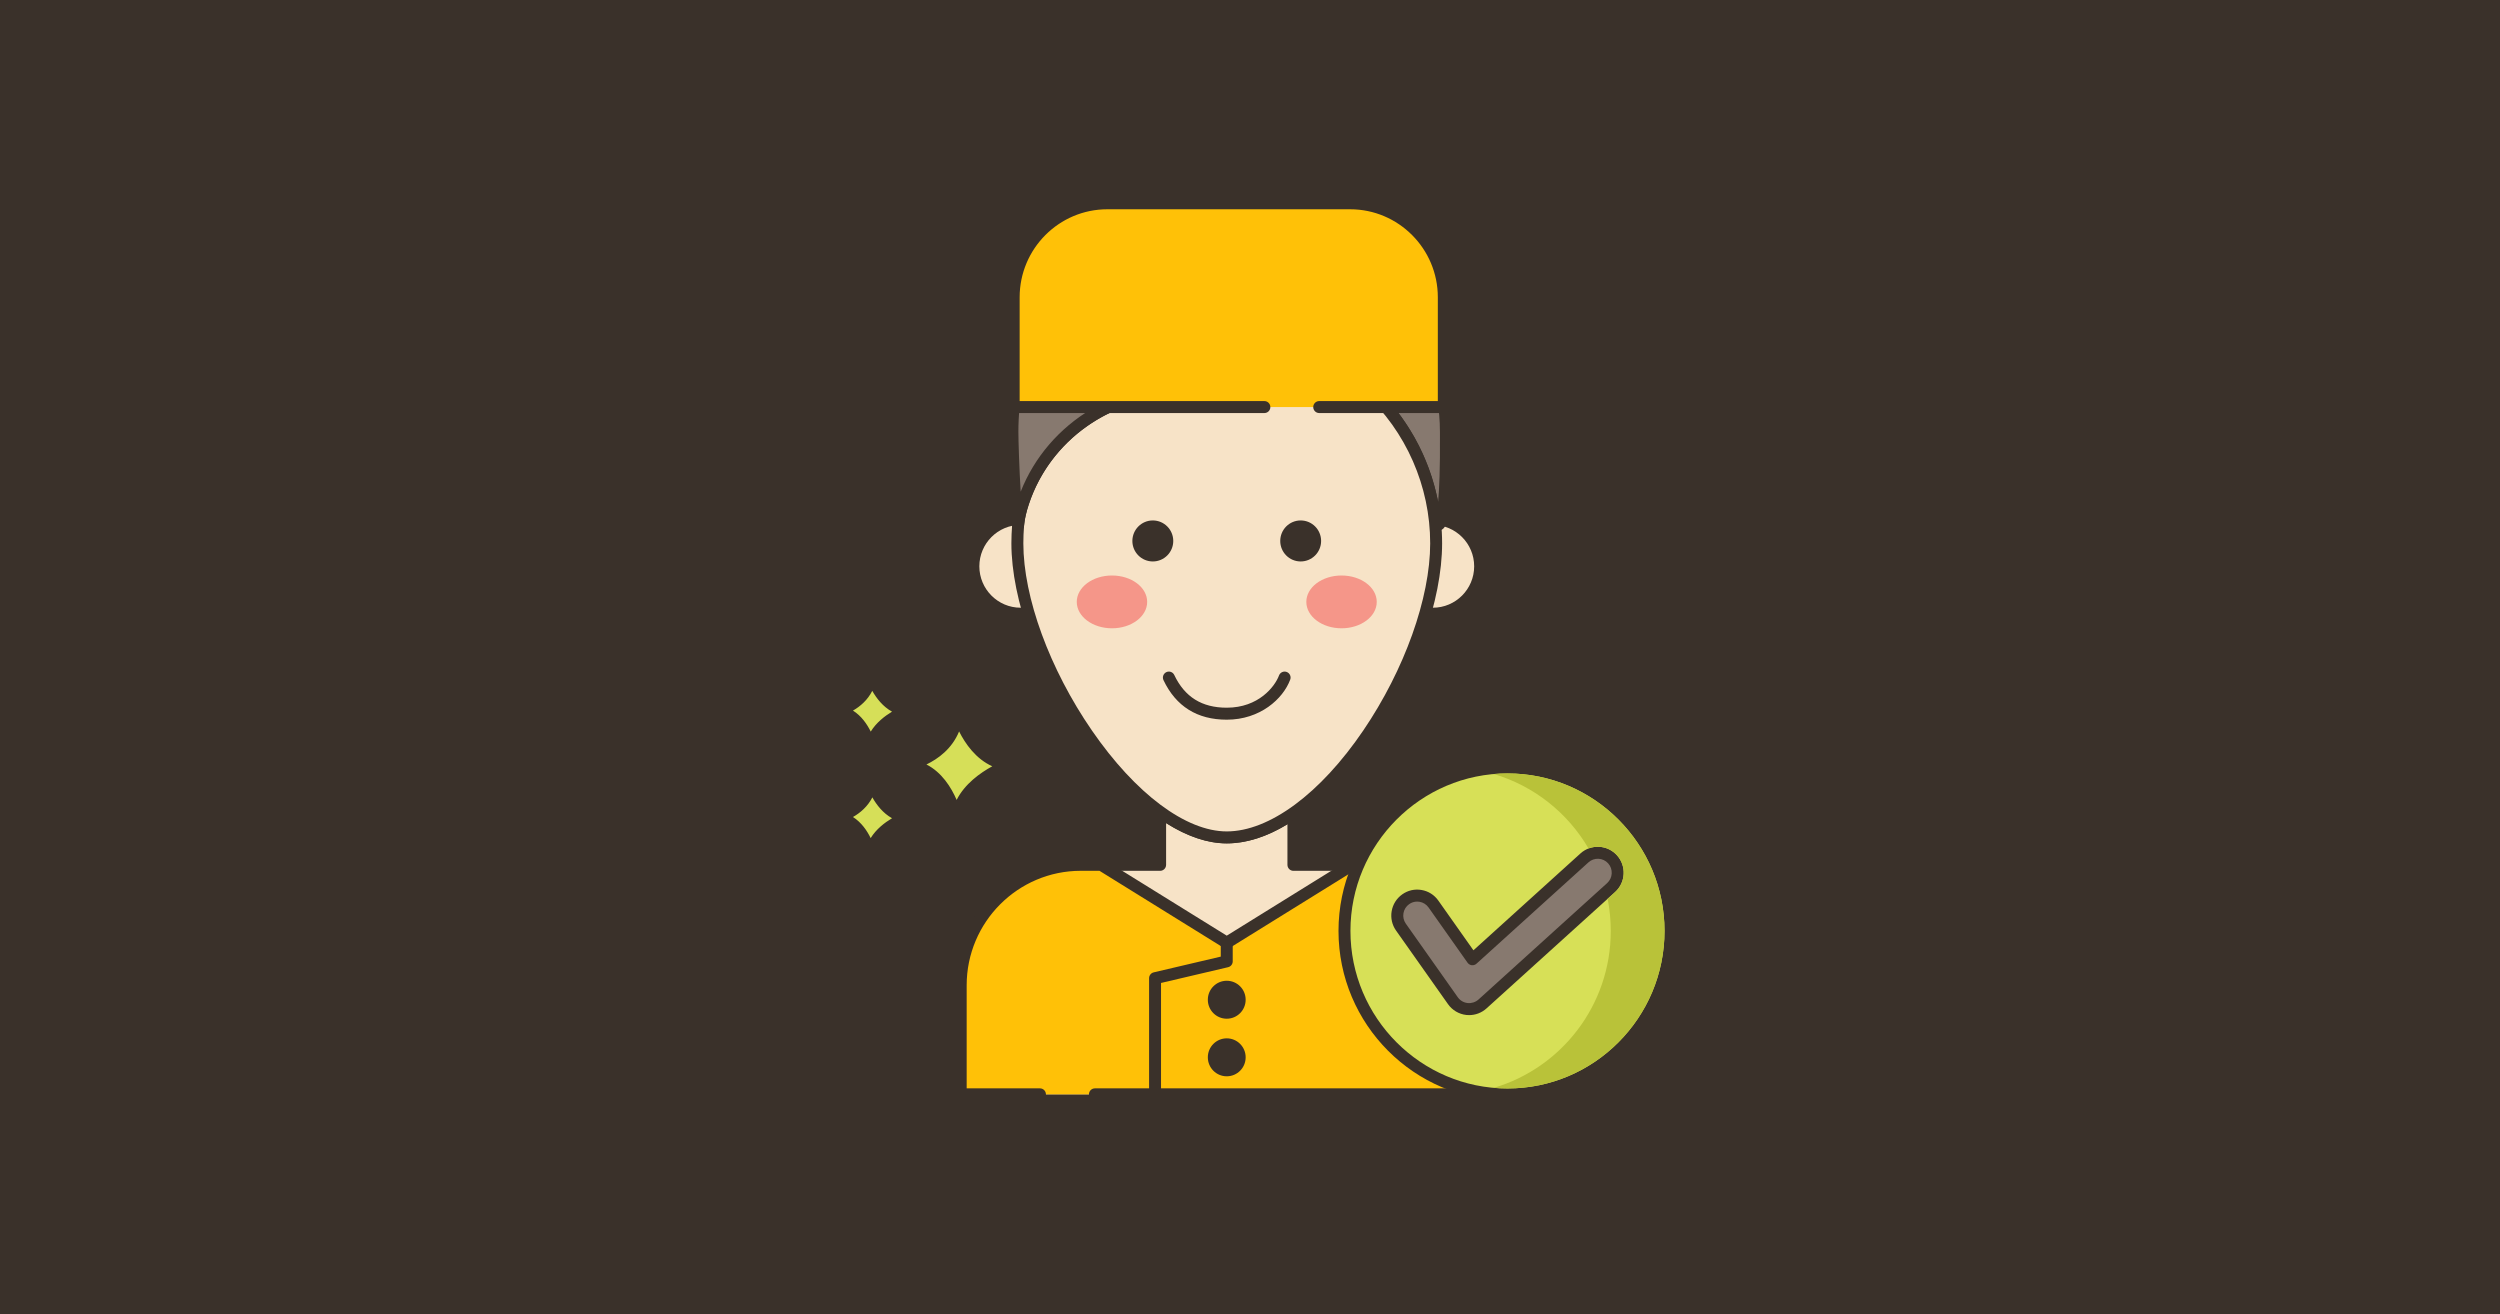 <svg width="175" height="92" viewBox="0 0 175 92" fill="none" xmlns="http://www.w3.org/2000/svg">
<rect width="175" height="92" fill="#3A312A"/>
<path d="M67.036 49.816C66.765 53.05 63.405 53.561 63.405 53.561C66.29 53.697 67.009 57.492 67.009 57.492C67.07 54.786 70.722 53.521 70.722 53.521C67.986 53.357 67.036 49.816 67.036 49.816Z" fill="#D6DF58"/>
<path d="M70.747 53.102C68.348 52.958 67.448 49.74 67.439 49.707C67.386 49.51 67.199 49.38 66.998 49.399C66.796 49.417 66.636 49.578 66.619 49.781C66.379 52.638 63.465 53.127 63.342 53.146C63.13 53.178 62.976 53.367 62.987 53.582C62.998 53.798 63.171 53.969 63.386 53.98C65.902 54.099 66.591 57.536 66.598 57.571C66.636 57.77 66.809 57.911 67.008 57.911C67.02 57.911 67.032 57.911 67.043 57.91C67.256 57.892 67.422 57.716 67.427 57.502C67.481 55.122 70.826 53.929 70.859 53.917C71.048 53.852 71.164 53.661 71.136 53.463C71.109 53.265 70.946 53.114 70.747 53.102ZM66.965 55.995C66.587 55.12 65.931 54.064 64.85 53.513C65.667 53.12 66.637 52.419 67.137 51.2C67.569 52.059 68.307 53.124 69.46 53.639C68.621 54.097 67.53 54.871 66.965 55.995Z" fill="#3A312A"/>
<path d="M60.987 54.565C60.795 56.852 58.419 57.213 58.419 57.213C60.459 57.31 60.968 59.994 60.968 59.994C61.011 58.08 63.594 57.185 63.594 57.185C61.659 57.069 60.987 54.565 60.987 54.565Z" fill="#D6DF58"/>
<path d="M63.619 56.767C62.011 56.67 61.396 54.477 61.39 54.455C61.337 54.259 61.152 54.129 60.949 54.147C60.747 54.165 60.587 54.327 60.57 54.53C60.409 56.451 58.438 56.785 58.356 56.798C58.143 56.831 57.99 57.02 58.001 57.235C58.012 57.451 58.184 57.622 58.399 57.632C60.082 57.712 60.552 60.05 60.557 60.073C60.594 60.272 60.768 60.414 60.967 60.414C60.979 60.414 60.99 60.413 61.002 60.413C61.215 60.395 61.381 60.219 61.386 60.004C61.422 58.407 63.709 57.59 63.731 57.582C63.92 57.516 64.036 57.326 64.008 57.128C63.981 56.93 63.818 56.778 63.619 56.767ZM60.947 58.667C60.689 58.139 60.294 57.563 59.707 57.19C60.224 56.899 60.738 56.455 61.065 55.816C61.36 56.34 61.805 56.921 62.443 57.276C61.926 57.584 61.33 58.042 60.947 58.667Z" fill="#3A312A"/>
<path d="M60.976 47.111C60.793 49.398 58.419 49.769 58.419 49.769C60.459 49.857 60.978 52.54 60.978 52.54C61.014 50.626 63.594 49.72 63.594 49.72C61.658 49.612 60.976 47.111 60.976 47.111Z" fill="#D6DF58"/>
<path d="M63.617 49.302C62.015 49.212 61.39 47.037 61.379 47C61.326 46.804 61.14 46.672 60.937 46.693C60.735 46.712 60.576 46.874 60.559 47.077C60.406 48.999 58.436 49.341 58.354 49.355C58.142 49.388 57.989 49.577 58.001 49.792C58.013 50.008 58.185 50.179 58.4 50.188C60.083 50.261 60.563 52.597 60.567 52.62C60.606 52.818 60.779 52.959 60.977 52.959C60.989 52.959 61.002 52.959 61.014 52.958C61.227 52.939 61.392 52.763 61.396 52.548C61.426 50.951 63.709 50.124 63.731 50.117C63.92 50.05 64.035 49.86 64.008 49.662C63.98 49.464 63.816 49.313 63.617 49.302ZM60.952 51.212C60.692 50.686 60.296 50.111 59.707 49.741C60.223 49.447 60.734 49.001 61.059 48.36C61.356 48.883 61.803 49.463 62.442 49.816C61.928 50.126 61.333 50.587 60.952 51.212Z" fill="#3A312A"/>
<path d="M96.091 60.538H90.538V56.918C89.002 57.986 87.414 58.616 85.871 58.616C84.392 58.616 82.832 57.98 81.302 56.899H81.208V60.538H75.653C71.012 60.538 67.249 64.311 67.249 68.967V76.605H104.494V68.967C104.494 64.311 100.732 60.538 96.091 60.538Z" fill="#F7E3C7"/>
<path d="M96.091 60.118H90.957V56.919C90.957 56.763 90.871 56.62 90.733 56.547C90.595 56.475 90.429 56.485 90.301 56.574C88.752 57.651 87.262 58.197 85.873 58.197C84.541 58.197 83.085 57.645 81.544 56.557C81.474 56.507 81.389 56.48 81.303 56.48H81.209C80.978 56.48 80.791 56.668 80.791 56.9V60.119H75.654C70.79 60.119 66.832 64.088 66.832 68.968V76.606C66.832 76.838 67.019 77.026 67.25 77.026H72.797C73.028 77.026 73.215 76.838 73.215 76.606C73.215 76.375 73.028 76.187 72.797 76.187H67.668V68.968C67.668 64.551 71.251 60.958 75.654 60.958H81.209C81.44 60.958 81.627 60.77 81.627 60.538V57.621C83.109 58.561 84.534 59.036 85.872 59.036C87.233 59.036 88.659 58.585 90.121 57.692V60.538C90.121 60.77 90.308 60.958 90.539 60.958H96.091C100.494 60.958 104.076 64.551 104.076 68.968V76.187H76.644C76.413 76.187 76.226 76.375 76.226 76.606C76.226 76.838 76.413 77.026 76.644 77.026H104.495C104.726 77.026 104.913 76.838 104.913 76.606V68.968C104.913 64.088 100.955 60.118 96.091 60.118Z" fill="#3A312A"/>
<path d="M96.09 60.537H94.595L94.626 60.559L85.872 65.99L77.118 60.559L77.148 60.537H75.654C71.012 60.537 67.249 64.312 67.249 68.968V76.605H104.495V68.968C104.495 64.312 100.732 60.537 96.09 60.537Z" fill="#FFC107"/>
<path d="M96.091 60.117H94.596C94.456 60.117 94.329 60.187 94.252 60.298L85.873 65.496L77.493 60.298C77.417 60.187 77.289 60.117 77.149 60.117H75.655C70.789 60.117 66.831 64.087 66.831 68.968V76.605C66.831 76.836 67.018 77.024 67.249 77.024H72.797C73.028 77.024 73.215 76.836 73.215 76.605C73.215 76.373 73.028 76.185 72.797 76.185H67.667V68.968C67.667 64.55 71.251 60.956 75.655 60.956H76.963L85.653 66.346C85.787 66.43 85.958 66.43 86.093 66.346L94.782 60.956H96.091C100.495 60.956 104.078 64.55 104.078 68.968V76.185H76.645C76.413 76.185 76.226 76.373 76.226 76.605C76.226 76.836 76.413 77.024 76.645 77.024H104.496C104.727 77.024 104.914 76.836 104.914 76.605V68.968C104.914 64.088 100.956 60.117 96.091 60.117Z" fill="#3A312A"/>
<path fill-rule="evenodd" clip-rule="evenodd" d="M71.442 36.326C69.616 36.326 68.135 37.811 68.135 39.642C68.135 41.474 69.616 42.959 71.442 42.959C73.268 42.959 74.749 41.474 74.749 39.642C74.749 37.811 73.268 36.326 71.442 36.326Z" fill="#F7E3C7"/>
<path d="M71.442 35.906C69.388 35.906 67.717 37.582 67.717 39.642C67.717 41.703 69.388 43.379 71.442 43.379C73.496 43.379 75.167 41.702 75.167 39.642C75.167 37.582 73.496 35.906 71.442 35.906ZM71.442 42.54C69.849 42.54 68.554 41.24 68.554 39.642C68.554 38.045 69.85 36.745 71.442 36.745C73.034 36.745 74.33 38.045 74.33 39.642C74.33 41.24 73.035 42.54 71.442 42.54Z" fill="#3A312A"/>
<path fill-rule="evenodd" clip-rule="evenodd" d="M100.303 36.326C98.477 36.326 96.997 37.811 96.997 39.642C96.997 41.474 98.477 42.959 100.303 42.959C102.129 42.959 103.61 41.474 103.61 39.642C103.61 37.811 102.129 36.326 100.303 36.326Z" fill="#F7E3C7"/>
<path d="M100.303 35.906C98.249 35.906 96.579 37.582 96.579 39.642C96.579 41.703 98.25 43.379 100.303 43.379C102.357 43.379 104.028 41.702 104.028 39.642C104.028 37.582 102.357 35.906 100.303 35.906ZM100.303 42.54C98.711 42.54 97.415 41.24 97.415 39.642C97.415 38.045 98.711 36.745 100.303 36.745C101.896 36.745 103.192 38.045 103.192 39.642C103.192 41.24 101.896 42.54 100.303 42.54Z" fill="#3A312A"/>
<path d="M101.213 30.229C101.213 26.319 99.604 22.77 96.986 20.153C97.145 20.609 97.229 21.07 97.229 21.526C97.229 23.07 96.17 24.479 94.424 25.547C94.787 26.151 95.238 26.705 95.768 27.192C98.422 29.625 100.176 33.025 100.483 36.834C100.522 36.781 100.608 36.753 100.675 36.727C101.302 36.498 101.213 30.732 101.213 30.229Z" fill="#87796F"/>
<path d="M101.632 30.407L101.631 30.229C101.631 26.344 100.087 22.66 97.282 19.856C97.144 19.718 96.929 19.694 96.764 19.798C96.599 19.903 96.527 20.107 96.592 20.292C96.737 20.709 96.811 21.124 96.811 21.527C96.811 22.861 95.886 24.162 94.207 25.19C94.01 25.31 93.948 25.567 94.066 25.764C94.45 26.405 94.928 26.989 95.486 27.502C98.15 29.943 99.776 33.27 100.066 36.868C100.08 37.043 100.201 37.19 100.368 37.238C100.406 37.249 100.444 37.254 100.483 37.254C100.588 37.254 100.691 37.214 100.769 37.14C100.779 37.136 100.79 37.133 100.801 37.129C100.801 37.129 100.813 37.124 100.819 37.122C101.182 36.989 101.678 36.805 101.632 30.407ZM100.669 35.117C100.055 31.96 98.45 29.082 96.051 26.883C95.654 26.518 95.302 26.113 95.003 25.674C96.712 24.521 97.647 23.06 97.647 21.526V21.504C99.686 23.987 100.795 27.037 100.795 30.229L100.796 30.413C100.813 32.807 100.749 34.249 100.669 35.117Z" fill="#3A312A"/>
<path d="M95.768 27.189C95.239 26.705 94.787 26.151 94.424 25.55C92.384 26.803 89.401 27.594 86.077 27.594C85.288 27.594 84.519 27.55 83.775 27.463C78.433 26.853 73.311 30.05 71.619 35.17C71.455 35.662 71.34 36.135 71.287 36.574C71.279 36.635 71.273 36.697 71.268 36.758C71.234 37.178 71.215 37.603 71.215 38.033C71.215 46.151 79.322 58.618 85.874 58.618C92.735 58.618 100.53 46.151 100.53 38.033C100.53 33.738 98.695 29.876 95.768 27.189Z" fill="#F7E3C7"/>
<path d="M96.05 26.879C95.554 26.426 95.128 25.906 94.783 25.333C94.725 25.238 94.632 25.169 94.524 25.142C94.416 25.116 94.301 25.134 94.206 25.192C92.154 26.452 89.191 27.175 86.078 27.175C85.315 27.175 84.556 27.131 83.822 27.046C78.263 26.41 72.963 29.773 71.223 35.036C71.045 35.568 70.927 36.068 70.873 36.517C70.864 36.585 70.858 36.652 70.851 36.725C70.815 37.182 70.797 37.61 70.797 38.033C70.797 41.977 72.692 47.179 75.743 51.608C78.948 56.26 82.735 59.037 85.874 59.037C89.178 59.037 92.912 56.329 96.12 51.606C99.098 47.222 100.948 42.022 100.948 38.033C100.948 33.803 99.164 29.737 96.05 26.879ZM95.43 51.134C92.425 55.557 88.853 58.199 85.874 58.199C83.01 58.199 79.48 55.557 76.432 51.132C73.472 46.835 71.634 41.816 71.634 38.034C71.634 37.633 71.651 37.227 71.685 36.797C71.69 36.741 71.695 36.686 71.703 36.624C71.751 36.226 71.857 35.782 72.017 35.302C73.502 30.809 77.781 27.809 82.475 27.809C82.89 27.809 83.308 27.832 83.727 27.88C84.492 27.969 85.283 28.014 86.078 28.014C89.169 28.014 92.133 27.326 94.29 26.116C94.633 26.621 95.034 27.085 95.487 27.498C98.427 30.197 100.113 34.037 100.113 38.034C100.112 41.862 98.318 46.882 95.43 51.134Z" fill="#3A312A"/>
<path d="M80.697 36.431C79.907 36.431 79.266 37.074 79.266 37.867C79.266 38.659 79.907 39.302 80.697 39.302C81.487 39.302 82.128 38.659 82.128 37.867C82.128 37.074 81.487 36.431 80.697 36.431Z" fill="#3A312A"/>
<path d="M91.047 36.431C90.257 36.431 89.617 37.074 89.617 37.867C89.617 38.659 90.257 39.302 91.047 39.302C91.838 39.302 92.478 38.659 92.478 37.867C92.478 37.074 91.838 36.431 91.047 36.431Z" fill="#3A312A"/>
<path d="M77.838 40.285C76.477 40.285 75.373 41.112 75.373 42.133C75.373 43.154 76.477 43.981 77.838 43.981C79.199 43.981 80.302 43.154 80.302 42.133C80.302 41.112 79.199 40.285 77.838 40.285Z" fill="#F59689"/>
<path d="M93.907 43.981C95.269 43.981 96.372 43.154 96.372 42.133C96.372 41.112 95.269 40.285 93.907 40.285C92.546 40.285 91.443 41.112 91.443 42.133C91.443 43.154 92.546 43.981 93.907 43.981Z" fill="#F59689"/>
<path d="M90.069 47.037C89.854 46.956 89.612 47.066 89.531 47.283C89.24 48.063 88.1 49.539 85.872 49.539C84.132 49.539 82.93 48.79 82.199 47.25C82.1 47.04 81.851 46.952 81.642 47.051C81.433 47.151 81.345 47.401 81.444 47.61C82.316 49.447 83.805 50.378 85.872 50.378C88.205 50.378 89.81 48.926 90.314 47.577C90.395 47.36 90.286 47.118 90.069 47.037Z" fill="#3A312A"/>
<path d="M87.26 14.248C82.302 13.937 77.916 16.237 75.771 18.316C72.534 20.983 70.869 25.814 70.869 30.228C70.869 31.035 71.011 35.624 71.268 36.759C71.31 36.269 71.434 35.733 71.62 35.169C73.311 30.05 78.434 26.853 83.776 27.463C84.518 27.549 85.288 27.593 86.078 27.593C92.236 27.593 97.229 24.877 97.229 21.527C97.229 18.176 92.666 14.587 87.26 14.248Z" fill="#87796F"/>
<path d="M87.286 13.829C82.435 13.526 77.872 15.704 75.492 18.002C72.382 20.574 70.451 25.256 70.451 30.228C70.451 31.041 70.588 35.651 70.86 36.852C70.903 37.045 71.073 37.179 71.267 37.179C71.277 37.179 71.287 37.179 71.296 37.178C71.502 37.164 71.666 37.001 71.684 36.795C71.721 36.36 71.834 35.858 72.017 35.302C73.633 30.411 78.557 27.289 83.728 27.88C84.496 27.968 85.286 28.013 86.077 28.013C92.565 28.013 97.647 25.164 97.647 21.527C97.647 17.838 92.708 14.169 87.286 13.829ZM86.077 27.174C85.317 27.174 84.559 27.131 83.823 27.047C78.484 26.435 73.386 29.51 71.448 34.416C71.346 32.775 71.287 30.818 71.287 30.228C71.287 25.566 73.151 21.017 76.037 18.64C76.045 18.632 76.054 18.625 76.062 18.617C78.163 16.58 82.091 14.639 86.365 14.639C86.653 14.639 86.943 14.648 87.234 14.667C92.715 15.01 96.81 18.572 96.81 21.527C96.81 24.641 91.995 27.174 86.077 27.174Z" fill="#3A312A"/>
<path d="M85.872 71.31C86.603 71.31 87.196 70.715 87.196 69.981C87.196 69.248 86.603 68.653 85.872 68.653C85.141 68.653 84.548 69.248 84.548 69.981C84.548 70.715 85.141 71.31 85.872 71.31Z" fill="#3A312A"/>
<path d="M85.872 75.341C86.603 75.341 87.196 74.746 87.196 74.012C87.196 73.279 86.603 72.684 85.872 72.684C85.141 72.684 84.548 73.279 84.548 74.012C84.548 74.746 85.141 75.341 85.872 75.341Z" fill="#3A312A"/>
<path d="M94.507 14.23H77.516C73.894 14.23 70.957 17.176 70.957 20.809V28.495H101.067V20.809C101.067 17.176 98.13 14.23 94.507 14.23Z" fill="#FFC107"/>
<path d="M94.507 13.81H77.516C73.669 13.81 70.539 16.95 70.539 20.809V28.495C70.539 28.727 70.726 28.914 70.957 28.914H88.507C88.738 28.914 88.925 28.727 88.925 28.495C88.925 28.263 88.738 28.075 88.507 28.075H71.375V20.809C71.375 17.413 74.13 14.649 77.516 14.649H94.507C97.893 14.649 100.648 17.413 100.648 20.809V28.075H92.345C92.114 28.075 91.927 28.263 91.927 28.495C91.927 28.727 92.114 28.914 92.345 28.914H101.066C101.297 28.914 101.484 28.727 101.484 28.495V20.809C101.484 16.95 98.354 13.81 94.507 13.81Z" fill="#3A312A"/>
<path d="M85.872 65.57C85.641 65.57 85.454 65.758 85.454 65.99V66.963L80.758 68.066C80.569 68.111 80.436 68.28 80.436 68.475V76.605C80.436 76.837 80.623 77.025 80.854 77.025C81.085 77.025 81.272 76.837 81.272 76.605V68.807L85.967 67.704C86.156 67.659 86.29 67.49 86.29 67.295V65.989C86.29 65.758 86.103 65.57 85.872 65.57Z" fill="#3A312A"/>
<path d="M106.644 76.556C112.916 75.933 117.497 70.329 116.876 64.039C116.255 57.748 110.668 53.154 104.396 53.776C98.125 54.399 93.544 60.003 94.165 66.294C94.786 72.584 100.373 77.179 106.644 76.556Z" fill="#D7E057"/>
<path d="M105.524 53.301C99.002 53.301 93.695 58.623 93.695 65.166C93.695 71.709 99.002 77.032 105.524 77.032C112.047 77.032 117.354 71.709 117.354 65.166C117.354 58.623 112.047 53.301 105.524 53.301ZM105.524 76.193C99.463 76.193 94.531 71.246 94.531 65.166C94.531 59.086 99.463 54.14 105.524 54.14C111.586 54.14 116.517 59.086 116.517 65.166C116.517 71.246 111.586 76.193 105.524 76.193Z" fill="#3A312A"/>
<path d="M112.881 60.155C112.365 59.582 111.483 59.536 110.912 60.053L103.071 67.148L100.341 63.282C99.895 62.651 99.025 62.503 98.398 62.949C97.769 63.395 97.621 64.268 98.066 64.898L101.703 70.049C101.933 70.375 102.291 70.586 102.687 70.63C102.738 70.636 102.789 70.639 102.84 70.639C103.183 70.639 103.517 70.511 103.774 70.278L112.78 62.13C113.351 61.613 113.396 60.729 112.881 60.155Z" fill="#87796F"/>
<path d="M113.191 59.874C112.867 59.514 112.422 59.301 111.939 59.276C111.457 59.252 110.991 59.417 110.631 59.742L103.14 66.521L100.682 63.039C100.402 62.643 99.985 62.38 99.508 62.298C99.032 62.215 98.55 62.326 98.156 62.606C97.761 62.887 97.498 63.305 97.416 63.784C97.335 64.262 97.444 64.745 97.724 65.14L101.361 70.291C101.66 70.715 102.126 70.99 102.642 71.048C102.708 71.055 102.774 71.058 102.839 71.058C103.288 71.058 103.72 70.892 104.054 70.59L113.059 62.441C113.418 62.116 113.63 61.67 113.655 61.185C113.68 60.7 113.515 60.235 113.191 59.874ZM112.499 61.818L103.494 69.967C103.287 70.154 102.998 70.242 102.733 70.213C102.456 70.183 102.205 70.034 102.044 69.806L98.407 64.655C98.257 64.442 98.198 64.183 98.242 63.925C98.285 63.667 98.427 63.442 98.64 63.291C98.806 63.173 99.001 63.111 99.201 63.111C99.257 63.111 99.312 63.115 99.368 63.125C99.625 63.169 99.849 63.311 100 63.524L102.73 67.391C102.799 67.489 102.907 67.552 103.025 67.566C103.144 67.578 103.263 67.54 103.352 67.46L111.192 60.365C111.386 60.19 111.636 60.102 111.896 60.114C112.157 60.128 112.396 60.242 112.571 60.436C112.745 60.63 112.834 60.881 112.82 61.142C112.807 61.403 112.693 61.643 112.499 61.818Z" fill="#3A312A"/>
<path d="M105.525 54.139C105.202 54.139 104.881 54.153 104.563 54.181C107.379 55.012 109.743 56.902 111.196 59.391C111.43 59.301 111.681 59.262 111.938 59.276C112.423 59.301 112.866 59.514 113.192 59.875C113.861 60.619 113.8 61.771 113.058 62.442L112.534 62.917C112.679 63.644 112.754 64.397 112.754 65.166C112.754 70.367 109.297 74.755 104.563 76.15C104.881 76.178 105.202 76.192 105.525 76.192C111.586 76.192 116.518 71.245 116.518 65.166C116.518 59.086 111.586 54.139 105.525 54.139Z" fill="#B9C239"/>
</svg>
